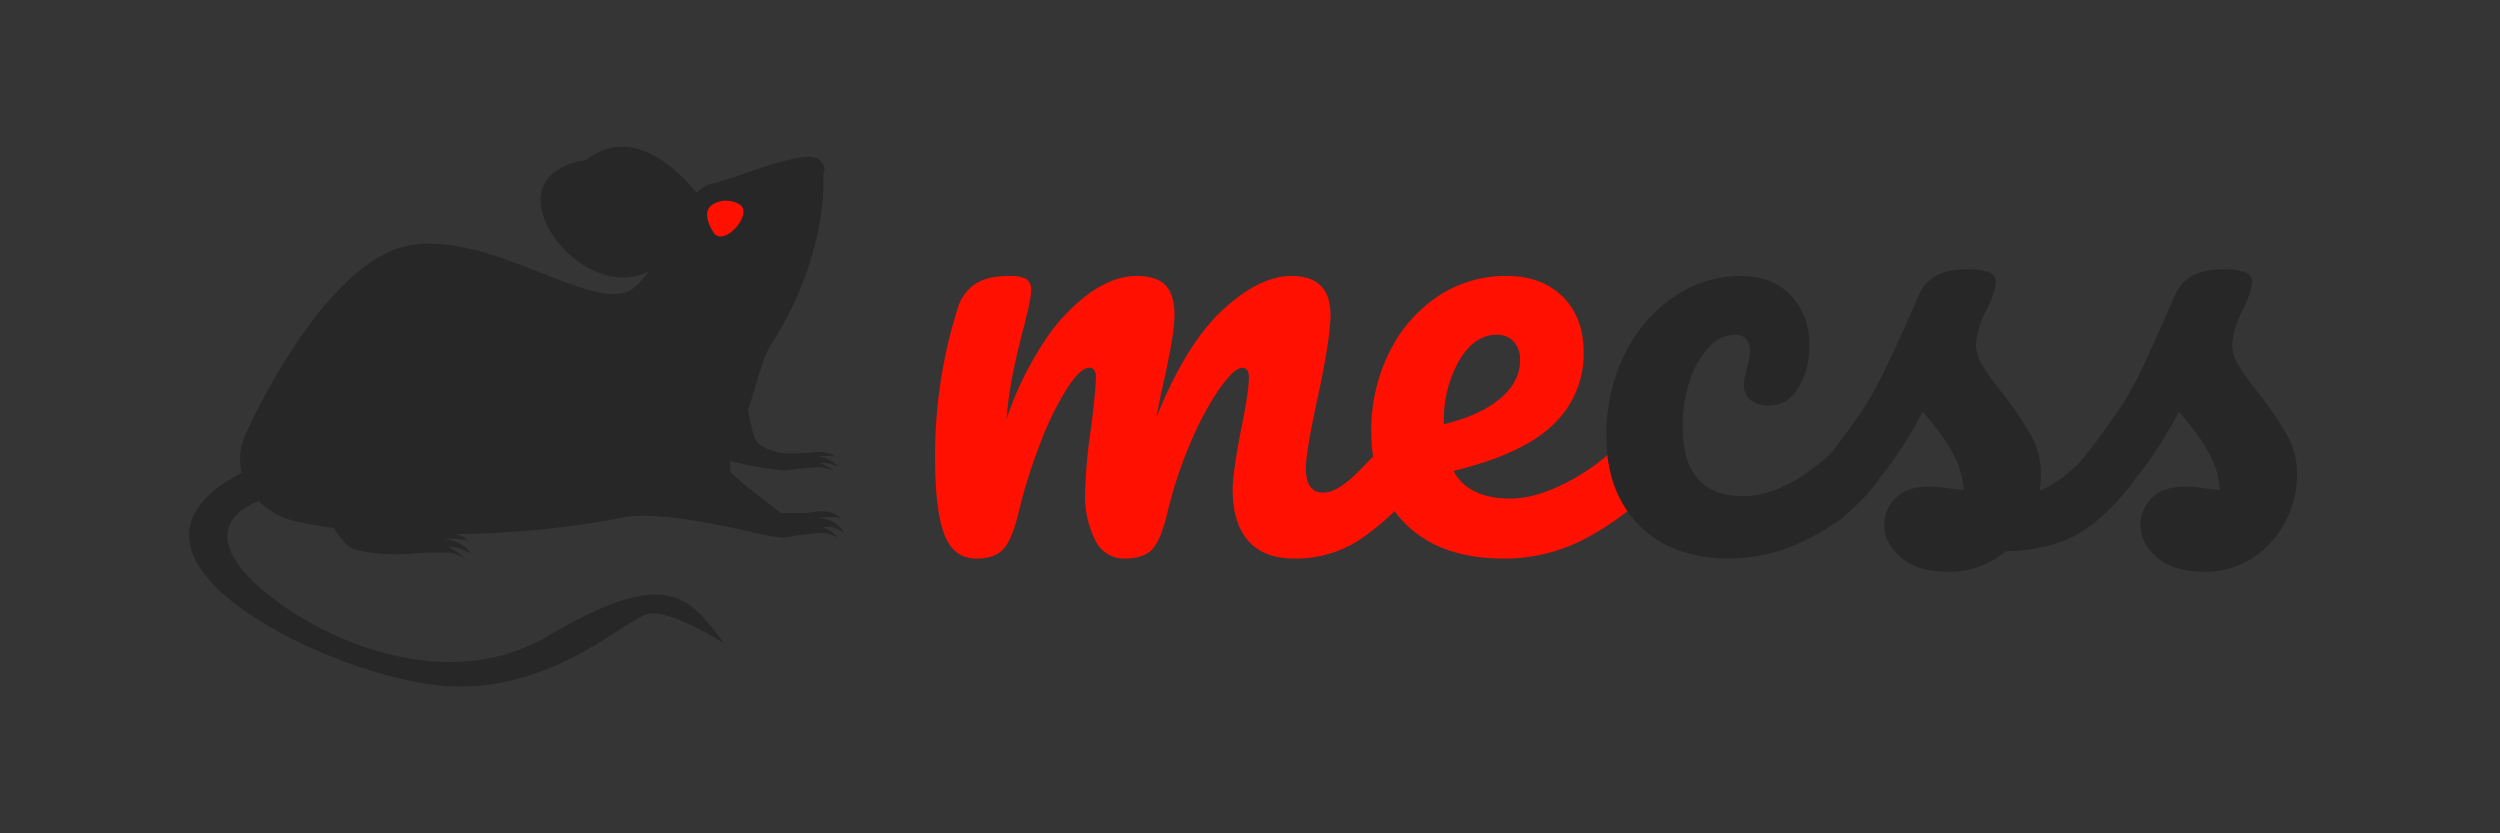 <svg id="rect" xmlns="http://www.w3.org/2000/svg" viewBox="0 0 600 200"><rect x="0" y="0" width="600" height="200" fill="#333333" stroke="none"/><defs><style>.cls-1{fill:#fff;opacity:0.01;}.cls-2{fill:#272727;}.cls-3{fill:#ff1000;}</style></defs><title>logo-rect-light</title><rect id="bg" class="cls-1" width="600" height="200"/><g id="mouse"><path class="cls-2" d="M181.855,111.961s5.838,1.182,7.142.917a60.763,60.763,0,0,1,8.153-.743,15.052,15.052,0,0,1,2.776.766s-3.098-2.626-5.712-1.822c0,0,2.781.048,3.805,0a9.832,9.832,0,0,1,3.152,1.003,6.657,6.657,0,0,0-6.631-2.324s4.239-.629,5.87-.125c0,0-1.413-1.706-6.196-.999-1.831.271-7.705.059-7.202.248C188.236,109.342,187.367,111.598,181.855,111.961Z" transform="translate(0 0)"/><path class="cls-2" d="M179.524,98.289s1.166,7.049,2.331,8.053a12.68,12.68,0,0,0,6.294,2.454s-.706,3.63-3.82,3.622c-1.379-.003-8.938-1.728-8.938-1.728S172.565,101.588,179.524,98.289Z" transform="translate(0 0)"/><path class="cls-2" d="M109.236,131.39c1.263.019,3.798,1.505,3.798,1.505s-2.298-3.998-7.972-3.434c0,0,5.265-.46,7.231.3,0,0-1.603-2.252-7.543-1.736-2.273.197-25.275-1.577-24.671-1.301,0,0,2.351,3.678,3.982,4.67,1.595.972,7.454,1.833,13.522,1.567a2.625,2.625,0,0,0,.411-.017,73.429,73.429,0,0,1,10.089-.297,18.292,18.292,0,0,1,3.354,1.178,12.214,12.214,0,0,0-4.053-2.527C108.106,131.346,108.8,131.383,109.236,131.39Z" transform="translate(0 0)"/><path class="cls-2" d="M170.88,51.351S156.662,27.741,141.715,37.644C126.769,47.544,152.929,55.611,170.88,51.351Z" transform="translate(0 0)"/><path class="cls-2" d="M165.432,53.585s-16.928-22.533-31.874-12.63C118.611,50.855,151.773,85.038,165.432,53.585Z" transform="translate(0 0)"/><path class="cls-2" d="M59.598,102.794s17.792-39.432,37.99-43.76c20.197-4.328,46.164,17.696,54.819,9.811,8.656-7.887,11.542-23.275,18.274-24.717,6.732-1.443,25.102-9.893,26.497-4.946,1.394,4.946.357,24.287-12.07,43.416-6.117,9.415-3.366,36.114-39.432,42.341-36.067,6.228-71.651,2.272-78.384-1.04C60.56,120.588,54.309,113.05,59.598,102.794Z" transform="translate(0 0)"/><path class="cls-2" d="M62.13,120.287s-13.457,4.106-4.512,15.82c8.945,11.714,45.042,33.609,74.037,16.448,28.994-17.16,33.894-8.876,42.096,1.775,0,0-12.26-7.692-17.71-7.101s-22.611,18.956-48.647,17.466c-26.036-1.49-88.698-30.646-49.379-51.275C58.014,113.421,62.433,113.463,62.13,120.287Z" transform="translate(0 0)"/><path class="cls-3" d="M171.008,55.383s-2.904-4.37-.038-6.265c2.866-1.893,6.448-.56,7.123.49C180.027,52.612,172.98,59.716,171.008,55.383Z" transform="translate(0 0)"/><path class="cls-2" d="M156.973,51.866s-16.058-13.402-21.227-9.023c-5.168,4.381,3.691,19.231,12.496,19.231C157.048,62.074,160.076,54.273,156.973,51.866Z" transform="translate(0 0)"/><path class="cls-2" d="M196.104,37.993s-2.264,2.404-1.673,3.972C195.025,43.531,200.735,41.626,196.104,37.993Z" transform="translate(0 0)"/><path class="cls-2" d="M180.407,127.671s6.713,1.671,8.213,1.296a57.213,57.213,0,0,1,9.375-1.05A14.911,14.911,0,0,1,201.188,129s-3.562-3.714-6.568-2.577c0,0,3.198.068,4.375,0s3.625,1.418,3.625,1.418a7.144,7.144,0,0,0-7.625-3.286s4.875-.89,6.75-.177c0,0-1.625-2.412-7.125-1.412-2.105.383-7.797-.062-8.282.351C183.33,125.873,186.745,127.156,180.407,127.671Z" transform="translate(0 0)"/><path class="cls-2" d="M179.572,82.597s-5.592,28.967-4.113,30.824c1.481,1.855,12.031,9.724,12.031,9.724s-1.442,5.693-5.034,4.976c-4.469-.892-23.21-5.606-32.678-4.019C149.778,124.102,154.077,91.932,179.572,82.597Z" transform="translate(0 0)"/></g><g id="text"><path class="cls-3" d="M226.652,128.296q-2.235-5.758-2.232-18.432a117.258,117.258,0,0,1,5.328-35.568,10.833,10.833,0,0,1,4.248-6.12q2.95-1.944,8.279-1.943a8.13,8.13,0,0,1,4.033.72,2.976,2.976,0,0,1,1.152,2.735q0,2.306-2.16,10.368-1.441,5.761-2.305,10.008a99.549,99.549,0,0,0-1.439,10.584,77.948,77.948,0,0,1,9.287-19.008,43.752,43.752,0,0,1,11.088-11.592q5.687-3.813,10.729-3.815,5.039,0,7.129,2.304,2.086,2.304,2.088,7.056,0,4.61-2.736,16.704-1.154,5.184-1.584,7.776,7.198-17.713,15.984-25.776,8.78-8.062,16.416-8.063,9.357,0,9.359,9.359,0,5.616-3.168,20.304-2.736,12.529-2.736,16.561,0,5.761,4.176,5.76,2.88,0,6.84-3.528a115.276,115.276,0,0,0,10.584-11.447,5.059,5.059,0,0,1,3.889-2.017,3.327,3.327,0,0,1,2.951,1.729,8.922,8.922,0,0,1,1.08,4.752q0,5.761-2.736,8.928A63.617,63.617,0,0,1,326.877,129.16a27.93,27.93,0,0,1-16.201,4.896q-7.345,0-11.088-4.248-3.747-4.245-3.744-12.312,0-4.03,2.016-14.4,1.872-9.072,1.873-12.527,0-2.303-1.584-2.305-1.872,0-5.328,4.824A70.88,70.88,0,0,0,285.908,105.832a103.374,103.374,0,0,0-5.615,16.704q-1.588,6.911-3.672,9.216-2.092,2.306-6.697,2.304a7.627,7.627,0,0,1-7.127-4.536,23.489,23.489,0,0,1-2.377-11.016,124.805,124.805,0,0,1,1.439-15.84q1.151-9.214,1.152-12.096,0-2.303-1.584-2.305-2.159,0-5.471,5.185a74.101,74.101,0,0,0-6.408,13.248,126.773,126.773,0,0,0-4.969,15.84q-1.585,6.771-3.672,9.144-2.089,2.376-6.552,2.376Q228.882,134.056,226.652,128.296Z" transform="translate(0 0)"/><path class="cls-3" d="M398.442,102.952a8.931,8.931,0,0,1,1.08,4.752q0,5.761-2.736,8.928-5.329,6.48-15.048,11.952a41.729,41.729,0,0,1-20.808,5.472q-15.12,0-23.473-8.208-8.353-8.208-8.352-22.464a41.655,41.655,0,0,1,4.176-18.504A34.206,34.206,0,0,1,344.874,71.271a29.161,29.161,0,0,1,16.776-5.039q8.35,0,13.393,4.968,5.038,4.967,5.039,13.464a23.28,23.28,0,0,1-7.128,17.063q-7.128,7.128-24.119,11.305,3.598,6.624,13.68,6.624,6.48,0,14.76-4.536a48.77,48.77,0,0,0,14.328-11.88,5.057,5.057,0,0,1,3.888-2.017A3.328,3.328,0,0,1,398.442,102.952Zm-48.24-16.416a28.873,28.873,0,0,0-3.672,14.976v.288q8.495-2.014,13.393-6.048,4.893-4.03,4.896-9.36A6.264,6.264,0,0,0,363.307,82a5.287,5.287,0,0,0-4.104-1.656Q353.873,80.344,350.202,86.536Z" transform="translate(0 0)"/><path class="cls-2" d="M393.401,126.063q-7.85-7.991-7.848-21.096a43.392,43.392,0,0,1,4.607-20.448,35.103,35.103,0,0,1,11.952-13.535,27.928,27.928,0,0,1,15.408-4.752q7.917,0,12.312,4.68a16.867,16.867,0,0,1,4.393,12.023,18.635,18.635,0,0,1-2.664,10.225q-2.666,4.178-6.984,4.176a6.924,6.924,0,0,1-4.392-1.296,4.311,4.311,0,0,1-1.656-3.601,10.69,10.69,0,0,1,.288-2.304q.287-1.296.432-1.872a12.804,12.804,0,0,0,.721-4.031,4.088,4.088,0,0,0-.937-2.881,3.464,3.464,0,0,0-2.664-1.008,8.579,8.579,0,0,0-6.191,2.952,21.006,21.006,0,0,0-4.608,7.992A33.997,33.997,0,0,0,403.842,102.376q0,16.707,14.544,16.704,5.902,0,12.743-3.96a51.976,51.976,0,0,0,13.465-11.88,5.054,5.054,0,0,1,3.888-2.017,3.33,3.33,0,0,1,2.952,1.729,8.931,8.931,0,0,1,1.08,4.752,13.957,13.957,0,0,1-2.736,8.928,46.711,46.711,0,0,1-16.2,12.888,41.955,41.955,0,0,1-18.216,4.536Q401.248,134.056,393.401,126.063Z" transform="translate(0 0)"/><path class="cls-2" d="M456.185,133.768q-3.962-3.456-3.96-7.775a8.857,8.857,0,0,1,2.736-6.48q2.733-2.733,8.063-2.735a31.893,31.893,0,0,1,4.393.359q2.517.362,3.815.504a18.543,18.543,0,0,0-1.656-7.056,35.426,35.426,0,0,0-3.815-6.408q-2.306-3.095-4.32-5.399A94.176,94.176,0,0,1,452.585,112.888a105.595,105.595,0,0,1-9.576,10.656,7.713,7.713,0,0,1-5.473,2.592,4.719,4.719,0,0,1-3.743-1.656,6.03,6.03,0,0,1-1.44-4.104,8.221,8.221,0,0,1,2.016-5.328l1.872-2.304a186.213,186.213,0,0,0,11.952-16.128q2.448-4.175,5.76-11.16,3.312-6.983,6.48-14.472,2.733-6.335,11.376-6.337a15.125,15.125,0,0,1,5.616.721,2.403,2.403,0,0,1,1.584,2.304,10.646,10.646,0,0,1-.576,2.736,20.988,20.988,0,0,1-1.584,3.744q-2.593,5.184-2.592,8.783a9.585,9.585,0,0,0,1.512,4.752,53.812,53.812,0,0,0,4.68,6.48,91.783,91.783,0,0,1,6.984,10.296,18.712,18.712,0,0,1,2.376,9.288,39.182,39.182,0,0,1-.288,4.032q7.053-2.733,16.56-14.544a5.057,5.057,0,0,1,3.889-2.017,3.33,3.33,0,0,1,2.952,1.729,8.932,8.932,0,0,1,1.08,4.752,13.957,13.957,0,0,1-2.736,8.928q-7.203,8.93-13.752,12.168-6.555,3.24-16.2,3.528a20.45,20.45,0,0,1-13.68,4.896Q460.143,137.224,456.185,133.768Z" transform="translate(0 0)"/><path class="cls-2" d="M517.671,133.768q-3.962-3.456-3.96-7.775a8.857,8.857,0,0,1,2.736-6.48q2.733-2.733,8.063-2.735a31.893,31.893,0,0,1,4.393.359q2.517.362,3.815.504a18.543,18.543,0,0,0-1.656-7.056,35.426,35.426,0,0,0-3.815-6.408q-2.306-3.095-4.32-5.399a94.176,94.176,0,0,1-8.855,14.111,105.595,105.595,0,0,1-9.576,10.656,7.713,7.713,0,0,1-5.473,2.592,4.719,4.719,0,0,1-3.743-1.656,6.03,6.03,0,0,1-1.44-4.104,8.221,8.221,0,0,1,2.016-5.328l1.872-2.304a186.215,186.215,0,0,0,11.952-16.128,93.023,93.023,0,0,0,5.256-9.937q2.663-5.757,6.984-15.695,2.733-6.335,11.376-6.337a15.125,15.125,0,0,1,5.616.721,2.403,2.403,0,0,1,1.584,2.304,10.646,10.646,0,0,1-.576,2.736,20.988,20.988,0,0,1-1.584,3.744q-2.593,5.184-2.592,8.783a9.585,9.585,0,0,0,1.512,4.752,53.812,53.812,0,0,0,4.68,6.48,91.783,91.783,0,0,1,6.984,10.296,18.712,18.712,0,0,1,2.376,9.288,24.482,24.482,0,0,1-2.808,11.448,22.881,22.881,0,0,1-7.849,8.712,20.512,20.512,0,0,1-11.52,3.312Q521.629,137.224,517.671,133.768Z" transform="translate(0 0)"/></g></svg>
